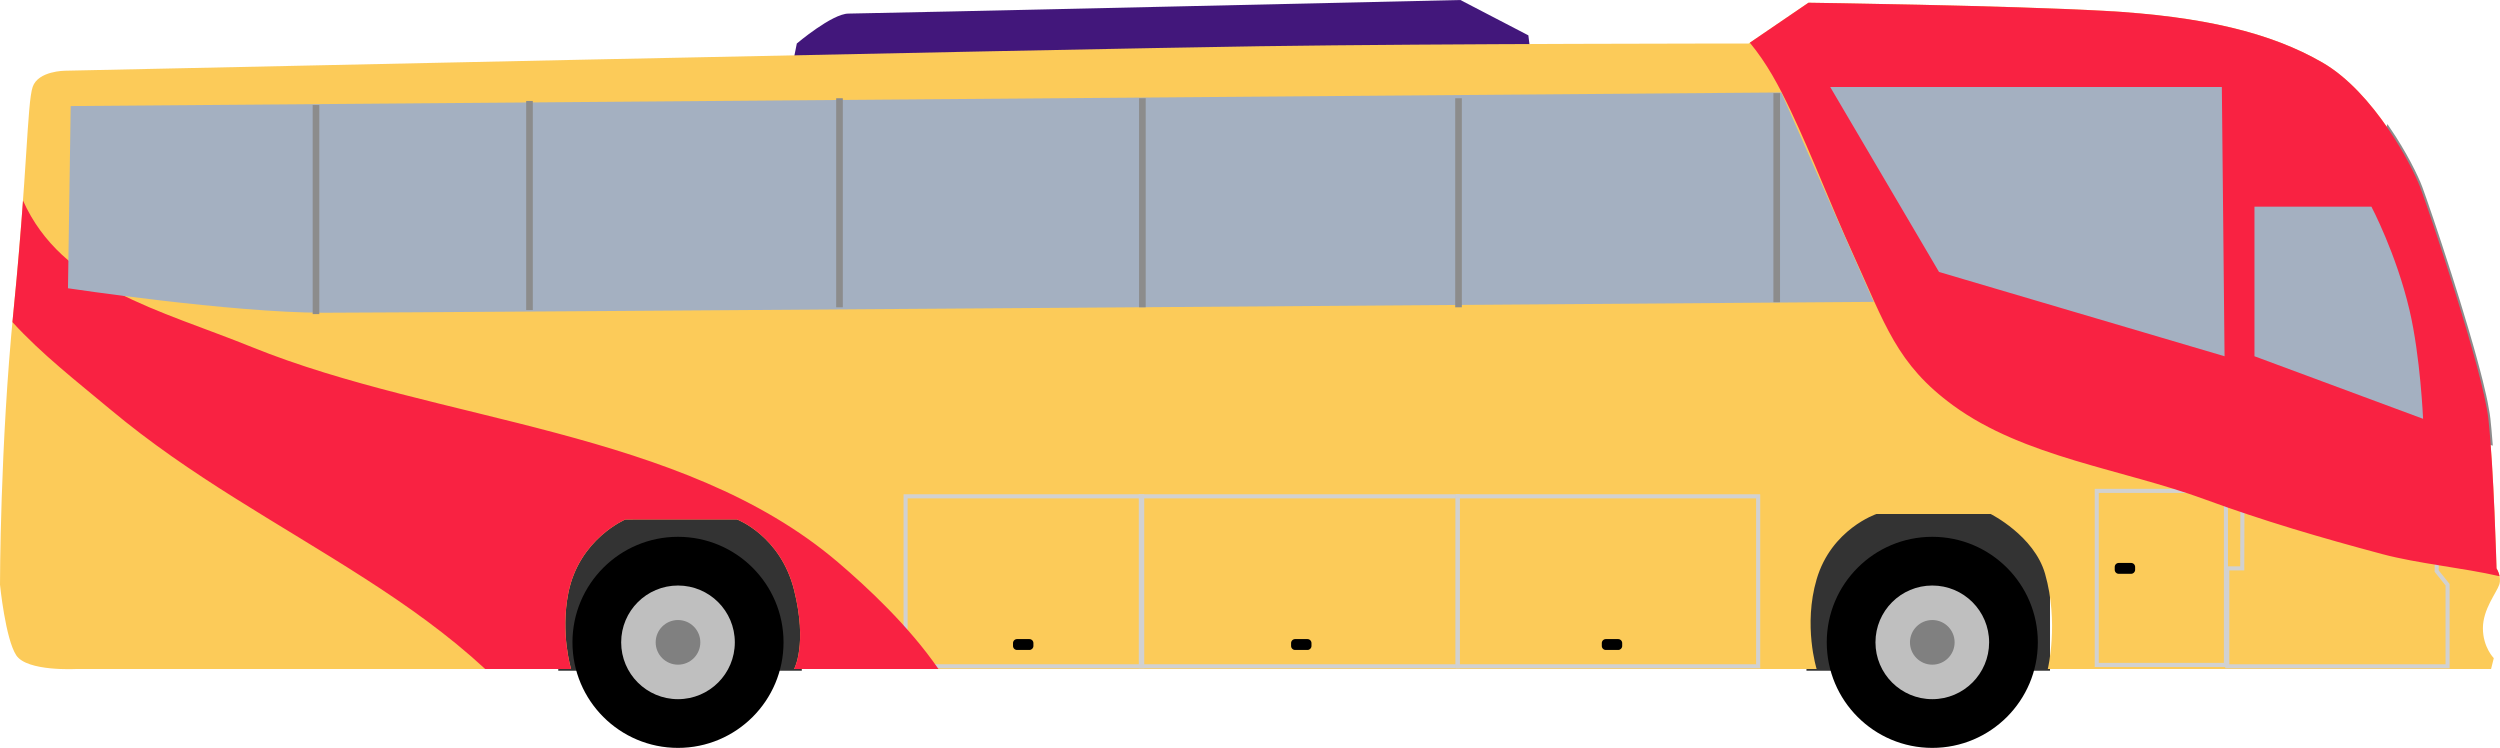 <?xml version="1.0" encoding="utf-8"?>
<!-- Generator: Adobe Illustrator 17.0.0, SVG Export Plug-In . SVG Version: 6.00 Build 0)  -->
<!DOCTYPE svg PUBLIC "-//W3C//DTD SVG 1.1//EN" "http://www.w3.org/Graphics/SVG/1.1/DTD/svg11.dtd">
<svg version="1.1" id="objects" xmlns="http://www.w3.org/2000/svg" xmlns:xlink="http://www.w3.org/1999/xlink" x="0px" y="0px"
	 width="259.548px" height="77.645px" viewBox="0 0 259.548 77.645" enable-background="new 0 0 259.548 77.645"
	 xml:space="preserve">
<path fill="#333333" d="M212.83,69.638h-25.285V52.992h25.285V69.638z M83.243,52.992H57.958v16.646h25.285V52.992z"/>
<path fill="#42177B" d="M82.725,4.517c0,0,3.67-3.106,5.364-3.106C89.783,1.412,151.615,0,151.615,0l7.058,3.67l0.282,2.259
	L82.16,7.341L82.725,4.517z"/>
<path fill="#FCCB59" d="M6.776,7.341c0,0,104.465-2.259,123.946-2.541s50.821-0.282,50.821-0.282l6.211-4.235
	c0,0,20.611,0.282,30.775,0.847c10.164,0.565,17.223,2.259,22.587,5.364c5.364,3.106,9.317,10.729,10.164,12.988
	s6.494,18.917,7.058,23.999c0.565,5.082,0.847,15.529,0.847,15.529s0.565,0.847,0.282,1.694c-0.282,0.847-1.694,2.541-1.694,4.517
	s1.129,3.106,1.129,3.106l-0.282,1.129H212.6c0,0,1.167-4.81-0.282-9.882c-1.129-3.953-5.647-6.211-5.647-6.211h-11.858
	c0,0-4.679,1.566-6.211,6.776c-1.412,4.8,0,9.317,0,9.317H82.443c0,0,1.411-2.541,0-8.188s-5.929-7.341-5.929-7.341H64.938
	c0,0-4.808,2.017-5.929,7.623c-0.847,4.235,0.282,7.905,0.282,7.905H7.905c0,0-5.082,0.282-6.211-1.412
	C0.565,66.349,0,60.703,0,60.703s0-14.399,1.412-28.516S2.823,10.729,3.388,9.035S6.776,7.341,6.776,7.341z"/>
<path fill="none" stroke="#D1D1D1" stroke-width="0.423" stroke-miterlimit="10" d="M232.646,19.764h15.246
	c0,0,4.235,9.035,4.8,13.552c0.565,4.517,0.282,25.975,0.282,25.975l1.129,1.412v8.47h-22.869V59.009h1.555
	C232.789,59.009,232.929,19.481,232.646,19.764z"/>
<rect x="217.682" y="50.962" fill="none" stroke="#D1D1D1" stroke-width="0.423" stroke-miterlimit="10" width="13.411" height="18.07"/>
<rect x="94.019" y="51.527" fill="none" stroke="#D1D1D1" stroke-width="0.423" stroke-miterlimit="10" width="24.563" height="17.646"/>
<rect x="118.441" y="51.527" fill="none" stroke="#D1D1D1" stroke-width="0.423" stroke-miterlimit="10" width="32.892" height="17.646"/>
<rect x="151.333" y="51.527" fill="none" stroke="#D1D1D1" stroke-width="0.423" stroke-miterlimit="10" width="31.198" height="17.646"/>
<path d="M106.871,67.479h-1.284c-0.23,0-0.417-0.187-0.417-0.417v-0.295c0-0.23,0.187-0.417,0.417-0.417h1.284
	c0.23,0,0.417,0.187,0.417,0.417v0.295C107.288,67.292,107.102,67.479,106.871,67.479z M136.157,67.062v-0.295
	c0-0.23-0.187-0.417-0.417-0.417h-1.284c-0.23,0-0.417,0.187-0.417,0.417v0.295c0,0.23,0.187,0.417,0.417,0.417h1.284
	C135.971,67.479,136.157,67.292,136.157,67.062z M168.415,67.062v-0.295c0-0.23-0.187-0.417-0.417-0.417h-1.284
	c-0.23,0-0.417,0.187-0.417,0.417v0.295c0,0.23,0.187,0.417,0.417,0.417h1.284C168.228,67.479,168.415,67.292,168.415,67.062z
	 M221.667,59.156v-0.295c0-0.23-0.187-0.417-0.417-0.417h-1.284c-0.23,0-0.417,0.187-0.417,0.417v0.295
	c0,0.23,0.187,0.417,0.417,0.417h1.284C221.48,59.573,221.667,59.387,221.667,59.156z M237.658,43.91v-0.295
	c0-0.23-0.187-0.417-0.417-0.417h-1.284c-0.23,0-0.417,0.187-0.417,0.417v0.295c0,0.23,0.187,0.417,0.417,0.417h1.284
	C237.471,44.327,237.658,44.14,237.658,43.91z"/>
<path fill="#666666" stroke="#8C8C8C" stroke-width="0.423" stroke-miterlimit="10" d="M258.272,42.97
	c-0.055-0.361-0.128-0.765-0.217-1.204c-0.045-0.22-0.093-0.448-0.146-0.685c-0.105-0.473-0.225-0.979-0.358-1.511
	c-0.066-0.266-0.136-0.538-0.208-0.817c-0.145-0.556-0.301-1.136-0.466-1.732c-0.083-0.298-0.167-0.6-0.254-0.906
	c-0.173-0.611-0.355-1.236-0.542-1.868c-0.56-1.896-1.168-3.856-1.76-5.71c-1.38-4.325-2.67-8.07-3.04-9.058
	c-0.42-1.121-1.607-3.564-3.351-6.12c-0.129,0.404-0.389,0.76-0.321,1.239c0.108,0.766,0.651,1.621,0.921,2.353
	c0.659,1.789,1.567,3.507,2.209,5.279c2.088,5.762,3.166,11.902,4.129,17.941c0.206,1.294,0.366,2.644,0.902,3.871
	c0.554,1.269,1.625,1.671,2.798,1.95c-0.07-0.919-0.146-1.774-0.228-2.514C258.321,43.321,258.299,43.151,258.272,42.97z"/>
<path fill="#F92242" d="M259.507,59.824c-3.768-0.871-8.495-1.312-12.179-2.297c-6.348-1.698-12.321-3.441-18.472-5.701
	c-8.466-3.111-18.703-4.359-26.057-9.717c-5.909-4.305-7.085-8.434-10.458-15.814c-2.189-4.788-4.171-10.046-6.452-14.844
	c-1.205-2.534-2.446-4.873-4.222-7.017l6.088-4.151c0,0,20.611,0.282,30.775,0.847c10.164,0.565,17.223,2.259,22.587,5.364
	c5.364,3.106,9.317,10.729,10.164,12.988c0.847,2.259,6.494,18.917,7.059,23.999c0.565,5.082,0.847,15.529,0.847,15.529
	S259.414,59.354,259.507,59.824z M97.431,69.455c-3.07-4.457-7.367-8.469-10.453-11.098C70.765,44.545,45.471,43.859,26.15,36.033
	c-9.663-3.914-19.723-6.172-23.762-15.21c-0.226,3.139-0.531,6.914-0.976,11.363C1.37,32.604,1.33,33.022,1.29,33.44
	c3.037,3.33,6.705,6.177,10.133,9.042c8.424,7.041,17.288,11.685,26.468,17.584c4.394,2.823,8.662,5.855,12.483,9.389h8.916
	c0,0-1.129-3.67-0.282-7.905c1.121-5.606,5.929-7.623,5.929-7.623h11.576c0,0,4.517,1.694,5.929,7.341c1.412,5.647,0,8.188,0,8.188
	H97.431z"/>
<path fill="#A4B0C1" d="M194.531,31.34c0,0-151.333,1.129-160.933,1.129s-26.54-2.541-26.54-2.541l0.282-18.917l177.59-1.412
	L194.531,31.34z M201.307,28.234l29.645,8.752L230.67,9.035h-40.657L201.307,28.234z M234.058,36.986l17.505,6.494
	c0,0-0.282-6.494-1.412-11.294c-1.382-5.875-3.953-10.729-3.953-10.729h-12.141V36.986z"/>
<path fill="#8C8C8C" d="M87.5,31.904h-0.689V10.199H87.5V31.904z M55.314,10.482h-0.689v21.705h0.689V10.482z M33.15,10.905h-0.689
	V32.61h0.689V10.905z M118.946,10.199h-0.689v21.705h0.689V10.199z M151.767,10.199h-0.689v21.705h0.689V10.199z M184.801,9.67
	h-0.689v21.705h0.689V9.67z"/>
<path d="M200.609,77.645c-6.051,0-10.957-4.906-10.957-10.957c0-6.051,4.906-10.957,10.957-10.957
	c6.051,0,10.957,4.906,10.957,10.957C211.565,72.739,206.66,77.645,200.609,77.645z M81.346,66.688
	c0-6.051-4.906-10.957-10.957-10.957c-6.051,0-10.957,4.906-10.957,10.957c0,6.051,4.906,10.957,10.957,10.957
	C76.441,77.645,81.346,72.739,81.346,66.688z"/>
<path fill="#BFBFBF" d="M200.609,72.588c-3.258,0-5.9-2.641-5.9-5.9c0-3.258,2.641-5.9,5.9-5.9c3.258,0,5.9,2.641,5.9,5.9
	C206.508,69.946,203.867,72.588,200.609,72.588z M76.289,66.688c0-3.258-2.641-5.9-5.9-5.9c-3.258,0-5.9,2.641-5.9,5.9
	c0,3.258,2.641,5.9,5.9,5.9C73.648,72.588,76.289,69.946,76.289,66.688z"/>
<path fill="#808080" d="M200.609,69.006c-1.28,0-2.318-1.038-2.318-2.318c0-1.28,1.038-2.318,2.318-2.318
	c1.28,0,2.318,1.038,2.318,2.318C202.926,67.968,201.889,69.006,200.609,69.006z M72.707,66.688c0-1.28-1.038-2.318-2.318-2.318
	c-1.28,0-2.318,1.038-2.318,2.318c0,1.28,1.038,2.318,2.318,2.318C71.67,69.006,72.707,67.968,72.707,66.688z"/>
</svg>

